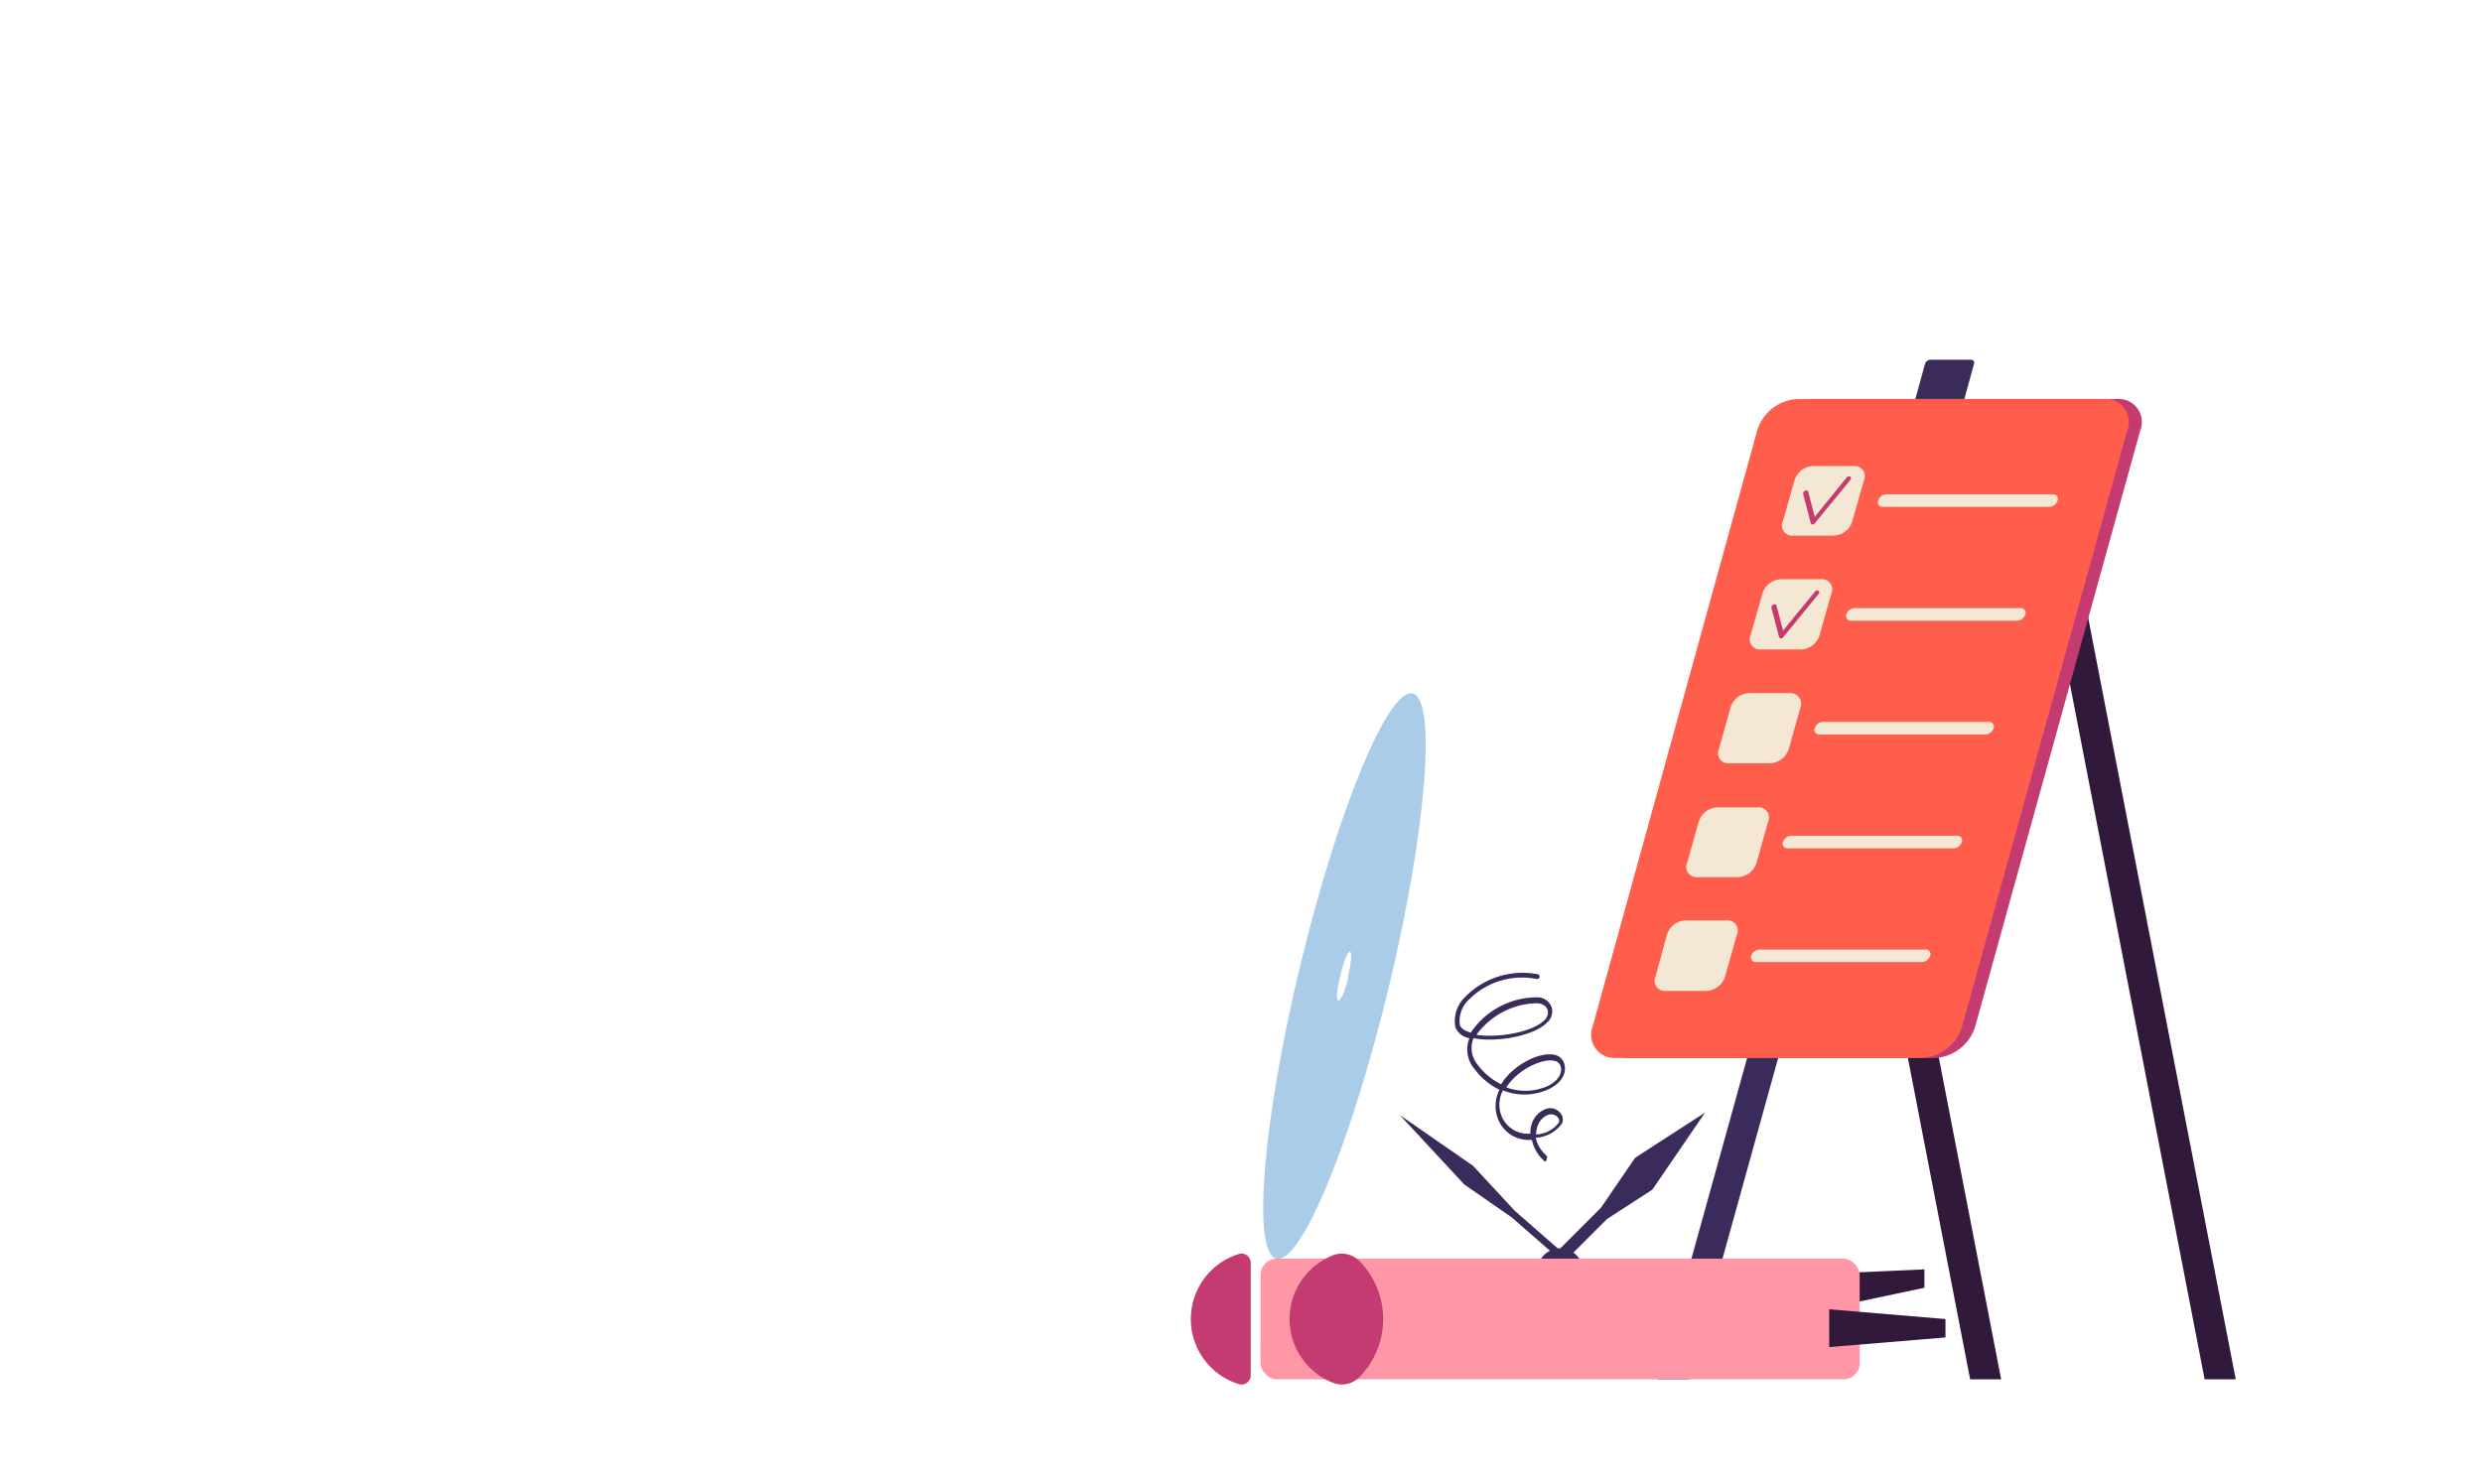 <svg xmlns="http://www.w3.org/2000/svg" viewBox="0 0 244.2 146.05"><defs><style>.cls-1{isolation:isolate;}.cls-2{fill:#3b2b5a;}.cls-3{fill:#31193c;}.cls-4{fill:#c43b71;}.cls-5{fill:#ff5e4c;}.cls-6{fill:#f4e7d4;}.cls-7,.cls-8{fill:#ff97a6;}.cls-8{opacity:0.3;mix-blend-mode:multiply;}.cls-9{fill:#aacce9;}.cls-10{fill:none;}</style></defs><g class="cls-1"><g id="Capa_2" data-name="Capa 2"><g id="Layer_1" data-name="Layer 1"><path class="cls-2" d="M151.62,123.86a2.25,2.25,0,0,1,3.76,0Z"/><polygon class="cls-2" points="160.88 113.93 167.76 109.48 162.57 117.07 158.12 119.95 153.91 124.15 153.61 123.6 153.31 123.05 157.52 118.84 160.88 113.93"/><polygon class="cls-2" points="144.07 116.56 137.73 109.73 144.93 114.72 149.04 119.15 153.76 123.28 153.61 123.6 153.46 123.92 148.73 119.79 144.07 116.56"/><polygon class="cls-3" points="189.34 126.72 177.91 129.14 177.91 125.42 189.34 124.91 189.34 126.72"/><path class="cls-2" d="M193.93,35.4h-4a.58.58,0,0,0-.53.41l-2.14,7.74a.3.3,0,0,0,.29.42h4a.6.6,0,0,0,.53-.42l2.14-7.74A.3.3,0,0,0,193.93,35.4Z"/><polygon class="cls-2" points="187.12 49.26 190.17 49.26 166.18 135.73 163.12 135.73 187.12 49.26"/><polygon class="cls-3" points="203.22 49.26 200.16 49.26 216.91 135.73 219.97 135.73 203.22 49.26"/><polygon class="cls-3" points="180.14 49.26 177.09 49.26 193.84 135.73 196.89 135.73 180.14 49.26"/><path class="cls-4" d="M208.3,39.26H178.2a4.4,4.4,0,0,0-4,3.1L158,101a2.28,2.28,0,0,0,2.24,3.11h30.1a4.4,4.4,0,0,0,4-3.11l16.22-58.59A2.28,2.28,0,0,0,208.3,39.26Z"/><path class="cls-5" d="M207,39.26H176.89a4.39,4.39,0,0,0-4,3.1L156.7,101a2.29,2.29,0,0,0,2.25,3.11h30.1a4.38,4.38,0,0,0,4-3.11l16.23-58.59A2.28,2.28,0,0,0,207,39.26Z"/><path class="cls-6" d="M180.42,52.71h-4a1,1,0,0,1-1-1.42l1.13-4a2,2,0,0,1,1.83-1.43h4a1,1,0,0,1,1,1.43l-1.13,4A2,2,0,0,1,180.42,52.71Z"/><path class="cls-4" d="M178.34,51.62h0a.17.17,0,0,1-.18-.13l-.75-2.87a.31.31,0,0,1,.19-.33.21.21,0,0,1,.31.1l.64,2.47L181.68,47a.3.3,0,0,1,.36-.1.23.23,0,0,1,0,.34l-3.46,4.22A.34.34,0,0,1,178.34,51.62Z"/><path class="cls-6" d="M201.6,49.88H185.23a.45.45,0,0,1-.44-.62h0a.88.88,0,0,1,.79-.62H202a.45.45,0,0,1,.44.62h0A.88.88,0,0,1,201.6,49.88Z"/><path class="cls-6" d="M177.3,63.91h-4.05a1,1,0,0,1-1-1.43l1.13-4A2,2,0,0,1,175.18,57h4a1,1,0,0,1,1,1.42l-1.13,4A2,2,0,0,1,177.3,63.91Z"/><path class="cls-4" d="M175.22,62.82h0a.17.17,0,0,1-.18-.13l-.75-2.87a.31.31,0,0,1,.19-.33c.14-.07.27,0,.3.09l.65,2.47,3.13-3.82a.3.3,0,0,1,.36-.1.22.22,0,0,1,0,.33l-3.46,4.23A.34.34,0,0,1,175.22,62.82Z"/><path class="cls-6" d="M198.48,61.08H182.11a.46.46,0,0,1-.45-.62h0a.9.9,0,0,1,.8-.62h16.36a.46.46,0,0,1,.45.62h0A.88.88,0,0,1,198.48,61.08Z"/><path class="cls-6" d="M174.18,75.11h-4.05a1,1,0,0,1-1-1.43l1.13-4.05a2,2,0,0,1,1.83-1.43h4.05a1.05,1.05,0,0,1,1,1.43L176,73.68A2,2,0,0,1,174.18,75.11Z"/><path class="cls-6" d="M195.36,72.28H179a.46.46,0,0,1-.45-.62h0a.89.89,0,0,1,.79-.62H195.7a.46.46,0,0,1,.45.62h0A.89.89,0,0,1,195.36,72.28Z"/><path class="cls-6" d="M171.06,86.31H167a1,1,0,0,1-1-1.43l1.13-4a2,2,0,0,1,1.82-1.43h4a1,1,0,0,1,1,1.43l-1.12,4A2,2,0,0,1,171.06,86.31Z"/><path class="cls-6" d="M192.24,83.48H175.87a.46.46,0,0,1-.45-.62h0a.89.89,0,0,1,.79-.62h16.37a.46.46,0,0,1,.45.62h0A.89.89,0,0,1,192.24,83.48Z"/><path class="cls-6" d="M167.94,97.51h-4.05a1,1,0,0,1-1-1.43L164,92a2,2,0,0,1,1.83-1.43h4.05a1,1,0,0,1,1,1.43l-1.13,4A2,2,0,0,1,167.94,97.51Z"/><path class="cls-6" d="M189.11,94.67H172.75a.46.46,0,0,1-.45-.62h0a.87.87,0,0,1,.79-.61h16.37a.45.45,0,0,1,.45.61h0A.9.9,0,0,1,189.11,94.67Z"/><rect class="cls-7" x="124.03" y="123.86" width="58.94" height="11.87" rx="1.6"/><path class="cls-8" d="M183,131.09v3a1.6,1.6,0,0,1-1.6,1.6H125.63a1.6,1.6,0,0,1-1.6-1.6v-2.35c6.38,2.72,14.08,1.52,20.81-2,8-4.16,17.29-2.65,22,.9C170.5,133.41,179,134.18,183,131.09Z"/><path class="cls-4" d="M123.06,124.29a.92.92,0,0,0-1.08-.92,6.7,6.7,0,0,0,0,12.86.92.92,0,0,0,1.08-.92Z"/><path class="cls-4" d="M133.73,124.07a2.44,2.44,0,0,0-2.37-.62,6.74,6.74,0,0,0,0,12.7,2.44,2.44,0,0,0,2.37-.62,8.14,8.14,0,0,0,0-11.46Z"/><polygon class="cls-3" points="191.41 131.61 179.97 132.56 179.97 128.84 191.41 129.8 191.41 131.61"/><path class="cls-9" d="M139,68.24c-2.4-.58-7.36,11.4-11.07,26.76s-4.76,28.28-2.35,28.86,7.37-11.4,11.07-26.76S141.36,68.82,139,68.24Zm-6.33,27.9c-.32,1.33-.75,2.36-1,2.31s-.11-1.16.21-2.49.74-2.36.95-2.31S132.94,94.82,132.62,96.14Z"/><path class="cls-2" d="M152.09,114.29a.27.27,0,0,1-.17-.06,3.85,3.85,0,0,1-1.2-2.06h-.17a3.21,3.21,0,0,1-3.08-1.87,3.5,3.5,0,0,1,.06-3.06,6.77,6.77,0,0,1-2.42-2,3,3,0,0,1-.54-3.08,1.78,1.78,0,0,1-1.38-1.09,3.29,3.29,0,0,1,1-3,7.89,7.89,0,0,1,7.09-2.2.24.24,0,0,1,.2.27.26.26,0,0,1-.28.2,7.37,7.37,0,0,0-6.65,2,2.89,2.89,0,0,0-.92,2.51c.12.42.67.65,1.12.77a.43.43,0,0,0,0-.07,7.87,7.87,0,0,1,6.5-3.41,1.48,1.48,0,0,1,1.42,1,1.45,1.45,0,0,1-.44,1.47c-1.3,1.34-5,2-7.25,1.55a2.56,2.56,0,0,0,.45,2.67,6.2,6.2,0,0,0,2.26,1.86q.17-.25.36-.51c1.24-1.57,3.47-2.66,4.86-2.39a1.26,1.26,0,0,1,1,.9c.27.92-.29,1.86-1.46,2.45a5.69,5.69,0,0,1-4.58.16,3,3,0,0,0-.07,2.67,2.78,2.78,0,0,0,2.66,1.59h.11a2.53,2.53,0,0,1,.1-.82,2.28,2.28,0,0,1,1.57-1.66,1.28,1.28,0,0,1,1.3.47.93.93,0,0,1,.14,1,3.39,3.39,0,0,1-2.59,1.41,3.39,3.39,0,0,0,1.06,1.75.24.24,0,0,1,0,.34A.23.23,0,0,1,152.09,114.29Zm.54-4.63-.19,0a1.81,1.81,0,0,0-1.21,1.32,2.33,2.33,0,0,0-.09.66,3,3,0,0,0,2.21-1.14.46.46,0,0,0-.07-.53A.83.83,0,0,0,152.63,109.66ZM148.2,107a5.39,5.39,0,0,0,4.14-.16c.94-.49,1.41-1.21,1.21-1.9a.78.78,0,0,0-.67-.56c-1.08-.21-3.18.69-4.39,2.22A3.17,3.17,0,0,0,148.2,107Zm-2.94-5.17c2.08.33,5.52-.24,6.69-1.44a1,1,0,0,0,.32-1c-.11-.38-.45-.6-1-.67A7.53,7.53,0,0,0,145.26,101.84Z"/><rect class="cls-10" width="244.2" height="146.05"/></g></g></g></svg>